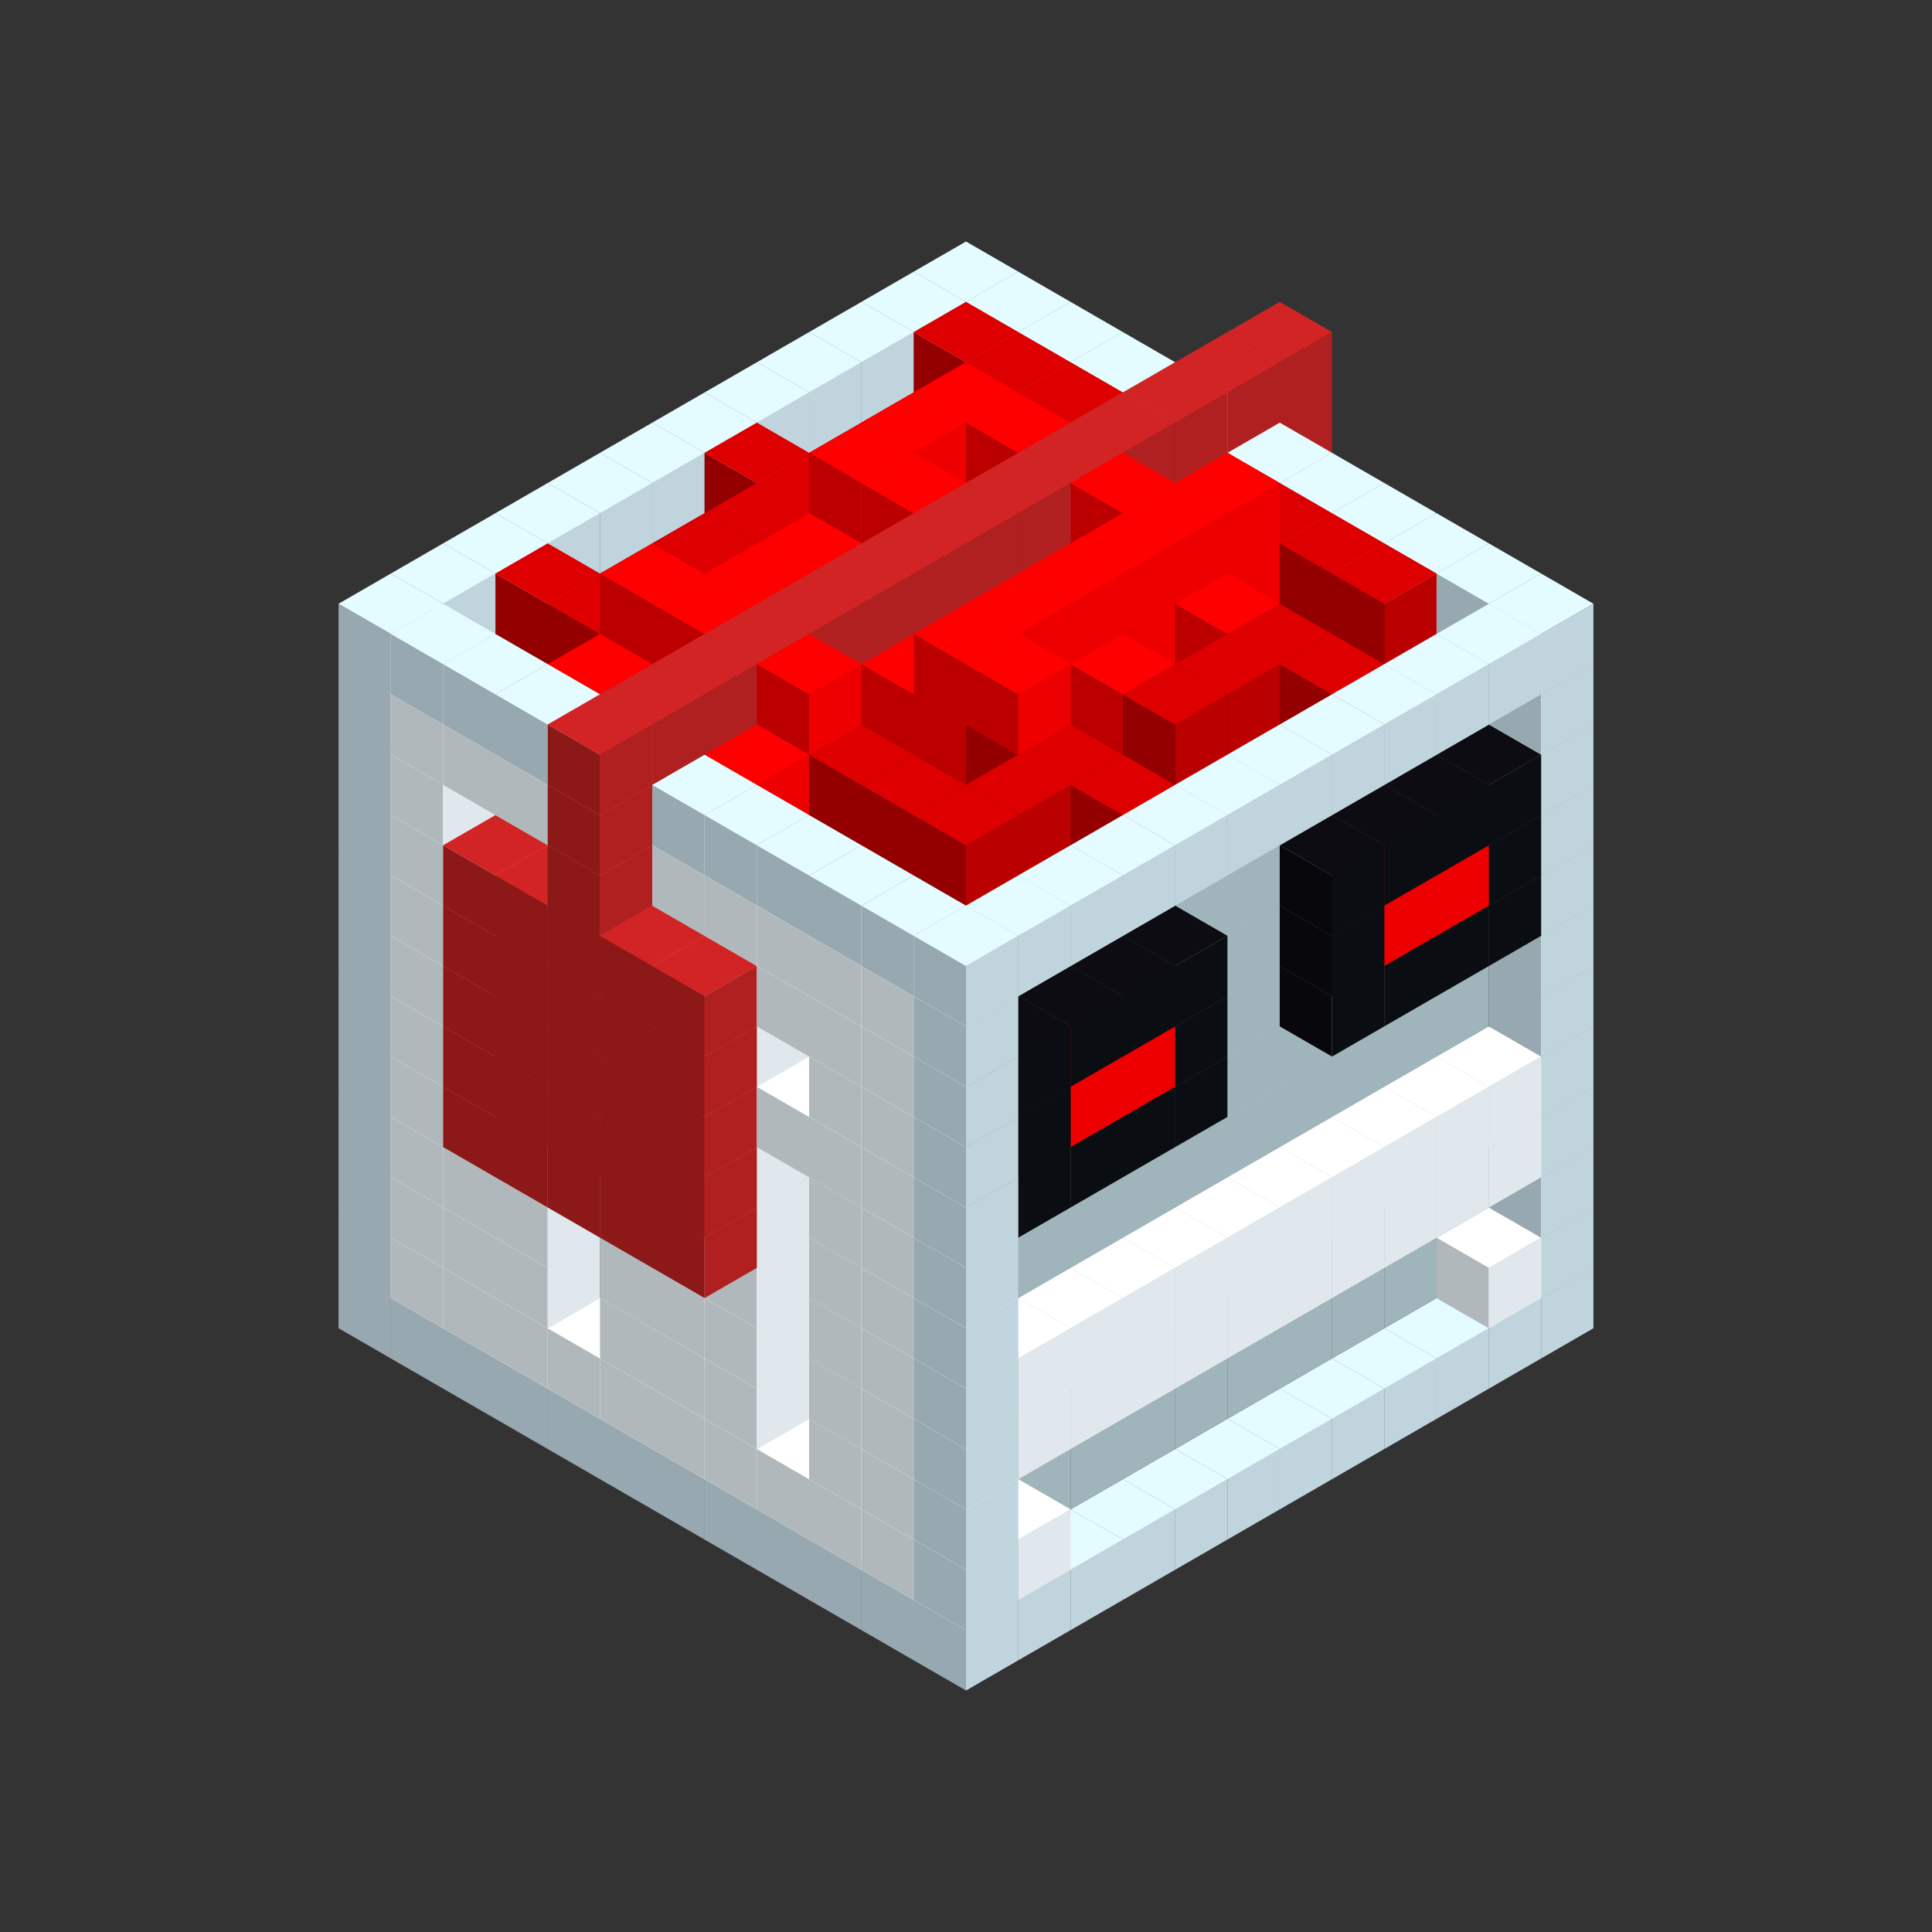 
<svg width='600' height='600' viewBox='4436371 5550000 3200000 3200000' xmlns='http://www.w3.org/2000/svg' xmlns:xlink='http://www.w3.org/1999/xlink'>
<rect x="4436371" y="5550000" width="3200000" height="3200000" fill="#333333" stroke="none"/>
<use xlink:href='#v-0x00000006-4' transform='translate(983738,3600000)'/>
<use xlink:href='#v-0x00000006-4' transform='translate(1070341,3650000)'/>
<use xlink:href='#v-0x00000006-4' transform='translate(1156944,3700000)'/>
<use xlink:href='#v-0x00000006-4' transform='translate(1243547,3750000)'/>
<use xlink:href='#v-0x00000006-4' transform='translate(1330150,3800000)'/>
<use xlink:href='#v-0x00000006-4' transform='translate(1416753,3850000)'/>
<use xlink:href='#v-0x00000006-4' transform='translate(1503356,3900000)'/>
<use xlink:href='#v-0x00000006-4' transform='translate(1589959,3950000)'/>
<use xlink:href='#v-0x00000006-4' transform='translate(1676562,4000000)'/>
<use xlink:href='#v-0x00000006-4' transform='translate(1763165,4050000)'/>
<use xlink:href='#v-0x00000006-4' transform='translate(1849768,4100000)'/>
<use xlink:href='#v-0x00000006-4' transform='translate(2889004,3600000)'/>
<use xlink:href='#v-0x00000006-4' transform='translate(2802401,3650000)'/>
<use xlink:href='#v-0x00000006-4' transform='translate(2715798,3700000)'/>
<use xlink:href='#v-0x00000006-4' transform='translate(2629195,3750000)'/>
<use xlink:href='#v-0x00000006-4' transform='translate(2542592,3800000)'/>
<use xlink:href='#v-0x00000006-4' transform='translate(2455989,3850000)'/>
<use xlink:href='#v-0x00000006-4' transform='translate(2369386,3900000)'/>
<use xlink:href='#v-0x00000006-4' transform='translate(2282783,3950000)'/>
<use xlink:href='#v-0x00000006-4' transform='translate(2196180,4000000)'/>
<use xlink:href='#v-0x00000006-4' transform='translate(2109577,4050000)'/>
<use xlink:href='#v-0x00000006-4' transform='translate(2022974,4100000)'/>
<use xlink:href='#v-0x00000006-4' transform='translate(1936371,4150000)'/>
<use xlink:href='#v-0x00000006-4' transform='translate(983738,3500000)'/>
<use xlink:href='#v-0x00000006-1' transform='translate(1070341,3550000)'/>
<use xlink:href='#v-0x00000006-1' transform='translate(1156944,3600000)'/>
<use xlink:href='#v-0x00000006-1' transform='translate(1243547,3650000)'/>
<use xlink:href='#v-0x00000006-1' transform='translate(1330150,3700000)'/>
<use xlink:href='#v-0x00000006-1' transform='translate(1416753,3750000)'/>
<use xlink:href='#v-0x00000006-1' transform='translate(1503356,3800000)'/>
<use xlink:href='#v-0x00000006-1' transform='translate(1589959,3850000)'/>
<use xlink:href='#v-0x00000006-1' transform='translate(1676562,3900000)'/>
<use xlink:href='#v-0x00000006-1' transform='translate(1763165,3950000)'/>
<use xlink:href='#v-0x00000006-2' transform='translate(2715798,3500000)'/>
<use xlink:href='#v-0x00000006-2' transform='translate(2629195,3550000)'/>
<use xlink:href='#v-0x00000006-2' transform='translate(2542592,3600000)'/>
<use xlink:href='#v-0x00000006-2' transform='translate(2455989,3650000)'/>
<use xlink:href='#v-0x00000006-2' transform='translate(2369386,3700000)'/>
<use xlink:href='#v-0x00000006-2' transform='translate(2282783,3750000)'/>
<use xlink:href='#v-0x00000006-2' transform='translate(2196180,3800000)'/>
<use xlink:href='#v-0x00000006-2' transform='translate(2109577,3850000)'/>
<use xlink:href='#v-0x00000006-2' transform='translate(2022974,3900000)'/>
<use xlink:href='#v-0x00000006-2' transform='translate(1936371,3950000)'/>
<use xlink:href='#v-0x00000006-1' transform='translate(1849768,4000000)'/>
<use xlink:href='#v-0x00000006-4' transform='translate(2889004,3500000)'/>
<use xlink:href='#v-0x00000006-1' transform='translate(2802401,3550000)'/>
<use xlink:href='#v-0x00000006-1' transform='translate(2022974,4000000)'/>
<use xlink:href='#v-0x00000006-4' transform='translate(1936371,4050000)'/>
<use xlink:href='#v-0x00000006-4' transform='translate(983738,3400000)'/>
<use xlink:href='#v-0x00000006-1' transform='translate(1070341,3450000)'/>
<use xlink:href='#v-0x00000006-2' transform='translate(1243547,3450000)'/>
<use xlink:href='#v-0x00000006-1' transform='translate(1156944,3500000)'/>
<use xlink:href='#v-0x00000006-2' transform='translate(1330150,3500000)'/>
<use xlink:href='#v-0x00000006-1' transform='translate(1243547,3550000)'/>
<use xlink:href='#v-0x00000006-2' transform='translate(1416753,3550000)'/>
<use xlink:href='#v-0x00000006-2' transform='translate(1503356,3600000)'/>
<use xlink:href='#v-0x00000006-1' transform='translate(1416753,3650000)'/>
<use xlink:href='#v-0x00000006-2' transform='translate(1589959,3650000)'/>
<use xlink:href='#v-0x00000006-1' transform='translate(1503356,3700000)'/>
<use xlink:href='#v-0x00000006-2' transform='translate(1676562,3700000)'/>
<use xlink:href='#v-0x00000006-1' transform='translate(1589959,3750000)'/>
<use xlink:href='#v-0x00000006-2' transform='translate(1763165,3750000)'/>
<use xlink:href='#v-0x00000006-2' transform='translate(1849768,3800000)'/>
<use xlink:href='#v-0x00000006-1' transform='translate(1763165,3850000)'/>
<use xlink:href='#v-0x00000006-2' transform='translate(2715798,3400000)'/>
<use xlink:href='#v-0x00000006-2' transform='translate(2629195,3450000)'/>
<use xlink:href='#v-0x00000006-2' transform='translate(2542592,3500000)'/>
<use xlink:href='#v-0x00000006-2' transform='translate(2455989,3550000)'/>
<use xlink:href='#v-0x00000006-2' transform='translate(2369386,3600000)'/>
<use xlink:href='#v-0x00000006-2' transform='translate(2282783,3650000)'/>
<use xlink:href='#v-0x00000006-2' transform='translate(2196180,3700000)'/>
<use xlink:href='#v-0x00000006-2' transform='translate(2109577,3750000)'/>
<use xlink:href='#v-0x00000006-2' transform='translate(2022974,3800000)'/>
<use xlink:href='#v-0x00000006-2' transform='translate(1936371,3850000)'/>
<use xlink:href='#v-0x00000006-1' transform='translate(1849768,3900000)'/>
<use xlink:href='#v-0x00000006-4' transform='translate(2889004,3400000)'/>
<use xlink:href='#v-0x00000006-4' transform='translate(1936371,3950000)'/>
<use xlink:href='#v-0x00000006-4' transform='translate(983738,3300000)'/>
<use xlink:href='#v-0x00000006-1' transform='translate(1070341,3350000)'/>
<use xlink:href='#v-0x00000006-2' transform='translate(1243547,3350000)'/>
<use xlink:href='#v-0x00000006-1' transform='translate(1156944,3400000)'/>
<use xlink:href='#v-0x00000006-2' transform='translate(1330150,3400000)'/>
<use xlink:href='#v-0x00000006-1' transform='translate(1243547,3450000)'/>
<use xlink:href='#v-0x00000006-2' transform='translate(1416753,3450000)'/>
<use xlink:href='#v-0x00000006-2' transform='translate(1503356,3500000)'/>
<use xlink:href='#v-0x00000006-1' transform='translate(1416753,3550000)'/>
<use xlink:href='#v-0x00000006-2' transform='translate(1589959,3550000)'/>
<use xlink:href='#v-0x00000006-1' transform='translate(1503356,3600000)'/>
<use xlink:href='#v-0x00000006-2' transform='translate(1676562,3600000)'/>
<use xlink:href='#v-0x00000006-1' transform='translate(1589959,3650000)'/>
<use xlink:href='#v-0x00000006-2' transform='translate(1763165,3650000)'/>
<use xlink:href='#v-0x00000006-2' transform='translate(1849768,3700000)'/>
<use xlink:href='#v-0x00000006-1' transform='translate(1763165,3750000)'/>
<use xlink:href='#v-0x00000006-2' transform='translate(2715798,3300000)'/>
<use xlink:href='#v-0x00000006-2' transform='translate(2629195,3350000)'/>
<use xlink:href='#v-0x00000006-2' transform='translate(2542592,3400000)'/>
<use xlink:href='#v-0x00000006-2' transform='translate(2455989,3450000)'/>
<use xlink:href='#v-0x00000006-2' transform='translate(2369386,3500000)'/>
<use xlink:href='#v-0x00000006-2' transform='translate(2282783,3550000)'/>
<use xlink:href='#v-0x00000006-2' transform='translate(2196180,3600000)'/>
<use xlink:href='#v-0x00000006-2' transform='translate(2109577,3650000)'/>
<use xlink:href='#v-0x00000006-2' transform='translate(2022974,3700000)'/>
<use xlink:href='#v-0x00000006-2' transform='translate(1936371,3750000)'/>
<use xlink:href='#v-0x00000006-1' transform='translate(1849768,3800000)'/>
<use xlink:href='#v-0x00000006-4' transform='translate(2889004,3300000)'/>
<use xlink:href='#v-0x00000006-1' transform='translate(2802401,3350000)'/>
<use xlink:href='#v-0x00000006-1' transform='translate(2715798,3400000)'/>
<use xlink:href='#v-0x00000006-1' transform='translate(2629195,3450000)'/>
<use xlink:href='#v-0x00000006-1' transform='translate(2542592,3500000)'/>
<use xlink:href='#v-0x00000006-1' transform='translate(2455989,3550000)'/>
<use xlink:href='#v-0x00000006-1' transform='translate(2369386,3600000)'/>
<use xlink:href='#v-0x00000006-1' transform='translate(2282783,3650000)'/>
<use xlink:href='#v-0x00000006-1' transform='translate(2196180,3700000)'/>
<use xlink:href='#v-0x00000006-1' transform='translate(2109577,3750000)'/>
<use xlink:href='#v-0x00000006-1' transform='translate(2022974,3800000)'/>
<use xlink:href='#v-0x00000006-4' transform='translate(1936371,3850000)'/>
<use xlink:href='#v-0x00000006-4' transform='translate(983738,3200000)'/>
<use xlink:href='#v-0x00000006-1' transform='translate(1070341,3250000)'/>
<use xlink:href='#v-0x00000006-2' transform='translate(1243547,3250000)'/>
<use xlink:href='#v-0x00000006-1' transform='translate(1156944,3300000)'/>
<use xlink:href='#v-0x00000006-2' transform='translate(1330150,3300000)'/>
<use xlink:href='#v-0x00000006-1' transform='translate(1243547,3350000)'/>
<use xlink:href='#v-0x00000006-2' transform='translate(1416753,3350000)'/>
<use xlink:href='#v-0x00000006-2' transform='translate(1503356,3400000)'/>
<use xlink:href='#v-0x00000006-1' transform='translate(1416753,3450000)'/>
<use xlink:href='#v-0x00000006-2' transform='translate(1589959,3450000)'/>
<use xlink:href='#v-0x00000006-1' transform='translate(1503356,3500000)'/>
<use xlink:href='#v-0x00000006-2' transform='translate(1676562,3500000)'/>
<use xlink:href='#v-0x00000006-1' transform='translate(1589959,3550000)'/>
<use xlink:href='#v-0x00000006-2' transform='translate(1763165,3550000)'/>
<use xlink:href='#v-0x00000006-2' transform='translate(1849768,3600000)'/>
<use xlink:href='#v-0x00000006-1' transform='translate(1763165,3650000)'/>
<use xlink:href='#v-0x00000006-2' transform='translate(2715798,3200000)'/>
<use xlink:href='#v-0x00000006-2' transform='translate(2629195,3250000)'/>
<use xlink:href='#v-0x00000006-2' transform='translate(2542592,3300000)'/>
<use xlink:href='#v-0x00000006-2' transform='translate(2455989,3350000)'/>
<use xlink:href='#v-0x00000006-2' transform='translate(2369386,3400000)'/>
<use xlink:href='#v-0x00000006-2' transform='translate(2282783,3450000)'/>
<use xlink:href='#v-0x00000006-2' transform='translate(2196180,3500000)'/>
<use xlink:href='#v-0x00000006-2' transform='translate(2109577,3550000)'/>
<use xlink:href='#v-0x00000006-2' transform='translate(2022974,3600000)'/>
<use xlink:href='#v-0x00000006-2' transform='translate(1936371,3650000)'/>
<use xlink:href='#v-0x00000006-1' transform='translate(1849768,3700000)'/>
<use xlink:href='#v-0x00000006-4' transform='translate(2889004,3200000)'/>
<use xlink:href='#v-0x00000006-1' transform='translate(2802401,3250000)'/>
<use xlink:href='#v-0x00000006-1' transform='translate(2715798,3300000)'/>
<use xlink:href='#v-0x00000006-1' transform='translate(2629195,3350000)'/>
<use xlink:href='#v-0x00000006-1' transform='translate(2542592,3400000)'/>
<use xlink:href='#v-0x00000006-1' transform='translate(2455989,3450000)'/>
<use xlink:href='#v-0x00000006-1' transform='translate(2369386,3500000)'/>
<use xlink:href='#v-0x00000006-1' transform='translate(2282783,3550000)'/>
<use xlink:href='#v-0x00000006-1' transform='translate(2196180,3600000)'/>
<use xlink:href='#v-0x00000006-1' transform='translate(2109577,3650000)'/>
<use xlink:href='#v-0x00000006-1' transform='translate(2022974,3700000)'/>
<use xlink:href='#v-0x00000006-4' transform='translate(1936371,3750000)'/>
<use xlink:href='#v-0x00000006-4' transform='translate(983738,3100000)'/>
<use xlink:href='#v-0x00000006-1' transform='translate(1070341,3150000)'/>
<use xlink:href='#v-0x00000006-2' transform='translate(1243547,3150000)'/>
<use xlink:href='#v-0x00000006-1' transform='translate(1156944,3200000)'/>
<use xlink:href='#v-0x00000006-10' transform='translate(2282783,2650000)'/>
<use xlink:href='#v-0x00000006-2' transform='translate(1330150,3200000)'/>
<use xlink:href='#v-0x00000006-1' transform='translate(1243547,3250000)'/>
<use xlink:href='#v-0x00000006-10' transform='translate(1156944,3300000)'/>
<use xlink:href='#v-0x00000006-10' transform='translate(2369386,2700000)'/>
<use xlink:href='#v-0x00000006-2' transform='translate(1416753,3250000)'/>
<use xlink:href='#v-0x00000006-10' transform='translate(1243547,3350000)'/>
<use xlink:href='#v-0x00000006-10' transform='translate(2455989,2750000)'/>
<use xlink:href='#v-0x00000006-2' transform='translate(1503356,3300000)'/>
<use xlink:href='#v-0x00000006-1' transform='translate(1416753,3350000)'/>
<use xlink:href='#v-0x00000006-10' transform='translate(1330150,3400000)'/>
<use xlink:href='#v-0x00000006-10' transform='translate(2542592,2800000)'/>
<use xlink:href='#v-0x00000006-2' transform='translate(1589959,3350000)'/>
<use xlink:href='#v-0x00000006-1' transform='translate(1503356,3400000)'/>
<use xlink:href='#v-0x00000006-10' transform='translate(1416753,3450000)'/>
<use xlink:href='#v-0x00000006-10' transform='translate(2629195,2850000)'/>
<use xlink:href='#v-0x00000006-2' transform='translate(1676562,3400000)'/>
<use xlink:href='#v-0x00000006-1' transform='translate(1589959,3450000)'/>
<use xlink:href='#v-0x00000006-10' transform='translate(1503356,3500000)'/>
<use xlink:href='#v-0x00000006-2' transform='translate(1763165,3450000)'/>
<use xlink:href='#v-0x00000006-2' transform='translate(1849768,3500000)'/>
<use xlink:href='#v-0x00000006-1' transform='translate(1763165,3550000)'/>
<use xlink:href='#v-0x00000006-2' transform='translate(2715798,3100000)'/>
<use xlink:href='#v-0x00000006-2' transform='translate(2629195,3150000)'/>
<use xlink:href='#v-0x00000006-2' transform='translate(2542592,3200000)'/>
<use xlink:href='#v-0x00000006-2' transform='translate(2455989,3250000)'/>
<use xlink:href='#v-0x00000006-2' transform='translate(2369386,3300000)'/>
<use xlink:href='#v-0x00000006-2' transform='translate(2282783,3350000)'/>
<use xlink:href='#v-0x00000006-2' transform='translate(2196180,3400000)'/>
<use xlink:href='#v-0x00000006-2' transform='translate(2109577,3450000)'/>
<use xlink:href='#v-0x00000006-2' transform='translate(2022974,3500000)'/>
<use xlink:href='#v-0x00000006-2' transform='translate(1936371,3550000)'/>
<use xlink:href='#v-0x00000006-1' transform='translate(1849768,3600000)'/>
<use xlink:href='#v-0x00000006-4' transform='translate(2889004,3100000)'/>
<use xlink:href='#v-0x00000006-4' transform='translate(1936371,3650000)'/>
<use xlink:href='#v-0x00000006-4' transform='translate(983738,3000000)'/>
<use xlink:href='#v-0x00000006-1' transform='translate(1070341,3050000)'/>
<use xlink:href='#v-0x00000006-2' transform='translate(1243547,3050000)'/>
<use xlink:href='#v-0x00000006-1' transform='translate(1156944,3100000)'/>
<use xlink:href='#v-0x00000006-10' transform='translate(2282783,2550000)'/>
<use xlink:href='#v-0x00000006-2' transform='translate(1330150,3100000)'/>
<use xlink:href='#v-0x00000006-1' transform='translate(1243547,3150000)'/>
<use xlink:href='#v-0x00000006-10' transform='translate(1156944,3200000)'/>
<use xlink:href='#v-0x00000006-10' transform='translate(2369386,2600000)'/>
<use xlink:href='#v-0x00000006-2' transform='translate(1416753,3150000)'/>
<use xlink:href='#v-0x00000006-10' transform='translate(1243547,3250000)'/>
<use xlink:href='#v-0x00000006-10' transform='translate(2455989,2650000)'/>
<use xlink:href='#v-0x00000006-2' transform='translate(1503356,3200000)'/>
<use xlink:href='#v-0x00000006-1' transform='translate(1416753,3250000)'/>
<use xlink:href='#v-0x00000006-10' transform='translate(1330150,3300000)'/>
<use xlink:href='#v-0x00000006-10' transform='translate(2542592,2700000)'/>
<use xlink:href='#v-0x00000006-2' transform='translate(1589959,3250000)'/>
<use xlink:href='#v-0x00000006-1' transform='translate(1503356,3300000)'/>
<use xlink:href='#v-0x00000006-10' transform='translate(1416753,3350000)'/>
<use xlink:href='#v-0x00000006-10' transform='translate(2629195,2750000)'/>
<use xlink:href='#v-0x00000006-2' transform='translate(1676562,3300000)'/>
<use xlink:href='#v-0x00000006-1' transform='translate(1589959,3350000)'/>
<use xlink:href='#v-0x00000006-10' transform='translate(1503356,3400000)'/>
<use xlink:href='#v-0x00000006-2' transform='translate(1763165,3350000)'/>
<use xlink:href='#v-0x00000006-2' transform='translate(1849768,3400000)'/>
<use xlink:href='#v-0x00000006-1' transform='translate(1763165,3450000)'/>
<use xlink:href='#v-0x00000006-2' transform='translate(2715798,3000000)'/>
<use xlink:href='#v-0x00000006-2' transform='translate(2629195,3050000)'/>
<use xlink:href='#v-0x00000006-2' transform='translate(2542592,3100000)'/>
<use xlink:href='#v-0x00000006-2' transform='translate(2455989,3150000)'/>
<use xlink:href='#v-0x00000006-2' transform='translate(2369386,3200000)'/>
<use xlink:href='#v-0x00000006-2' transform='translate(2282783,3250000)'/>
<use xlink:href='#v-0x00000006-2' transform='translate(2196180,3300000)'/>
<use xlink:href='#v-0x00000006-2' transform='translate(2109577,3350000)'/>
<use xlink:href='#v-0x00000006-2' transform='translate(2022974,3400000)'/>
<use xlink:href='#v-0x00000006-2' transform='translate(1936371,3450000)'/>
<use xlink:href='#v-0x00000006-1' transform='translate(1849768,3500000)'/>
<use xlink:href='#v-0x00000006-4' transform='translate(2889004,3000000)'/>
<use xlink:href='#v-0x00000006-4' transform='translate(1936371,3550000)'/>
<use xlink:href='#v-0x00000006-4' transform='translate(983738,2900000)'/>
<use xlink:href='#v-0x00000006-1' transform='translate(1070341,2950000)'/>
<use xlink:href='#v-0x00000006-2' transform='translate(1243547,2950000)'/>
<use xlink:href='#v-0x00000006-1' transform='translate(1156944,3000000)'/>
<use xlink:href='#v-0x00000006-10' transform='translate(2282783,2450000)'/>
<use xlink:href='#v-0x00000006-2' transform='translate(1330150,3000000)'/>
<use xlink:href='#v-0x00000006-1' transform='translate(1243547,3050000)'/>
<use xlink:href='#v-0x00000006-10' transform='translate(1156944,3100000)'/>
<use xlink:href='#v-0x00000006-10' transform='translate(2369386,2500000)'/>
<use xlink:href='#v-0x00000006-2' transform='translate(1416753,3050000)'/>
<use xlink:href='#v-0x00000006-10' transform='translate(1243547,3150000)'/>
<use xlink:href='#v-0x00000006-10' transform='translate(2455989,2550000)'/>
<use xlink:href='#v-0x00000006-2' transform='translate(1503356,3100000)'/>
<use xlink:href='#v-0x00000006-1' transform='translate(1416753,3150000)'/>
<use xlink:href='#v-0x00000006-10' transform='translate(1330150,3200000)'/>
<use xlink:href='#v-0x00000006-10' transform='translate(2542592,2600000)'/>
<use xlink:href='#v-0x00000006-2' transform='translate(1589959,3150000)'/>
<use xlink:href='#v-0x00000006-1' transform='translate(1503356,3200000)'/>
<use xlink:href='#v-0x00000006-10' transform='translate(1416753,3250000)'/>
<use xlink:href='#v-0x00000006-10' transform='translate(2629195,2650000)'/>
<use xlink:href='#v-0x00000006-2' transform='translate(1676562,3200000)'/>
<use xlink:href='#v-0x00000006-1' transform='translate(1589959,3250000)'/>
<use xlink:href='#v-0x00000006-10' transform='translate(1503356,3300000)'/>
<use xlink:href='#v-0x00000006-2' transform='translate(1763165,3250000)'/>
<use xlink:href='#v-0x00000006-1' transform='translate(1676562,3300000)'/>
<use xlink:href='#v-0x00000006-2' transform='translate(1849768,3300000)'/>
<use xlink:href='#v-0x00000006-1' transform='translate(1763165,3350000)'/>
<use xlink:href='#v-0x00000006-2' transform='translate(2715798,2900000)'/>
<use xlink:href='#v-0x00000006-2' transform='translate(2629195,2950000)'/>
<use xlink:href='#v-0x00000006-2' transform='translate(2542592,3000000)'/>
<use xlink:href='#v-0x00000006-2' transform='translate(2455989,3050000)'/>
<use xlink:href='#v-0x00000006-2' transform='translate(2369386,3100000)'/>
<use xlink:href='#v-0x00000006-2' transform='translate(2282783,3150000)'/>
<use xlink:href='#v-0x00000006-2' transform='translate(2196180,3200000)'/>
<use xlink:href='#v-0x00000006-2' transform='translate(2109577,3250000)'/>
<use xlink:href='#v-0x00000006-2' transform='translate(2022974,3300000)'/>
<use xlink:href='#v-0x00000006-2' transform='translate(1936371,3350000)'/>
<use xlink:href='#v-0x00000006-1' transform='translate(1849768,3400000)'/>
<use xlink:href='#v-0x00000006-4' transform='translate(2889004,2900000)'/>
<use xlink:href='#v-0x00000006-5' transform='translate(2802401,2950000)'/>
<use xlink:href='#v-0x00000006-5' transform='translate(2715798,3000000)'/>
<use xlink:href='#v-0x00000006-5' transform='translate(2629195,3050000)'/>
<use xlink:href='#v-0x00000006-5' transform='translate(2542592,3100000)'/>
<use xlink:href='#v-0x00000006-5' transform='translate(2282783,3250000)'/>
<use xlink:href='#v-0x00000006-5' transform='translate(2196180,3300000)'/>
<use xlink:href='#v-0x00000006-5' transform='translate(2109577,3350000)'/>
<use xlink:href='#v-0x00000006-5' transform='translate(2022974,3400000)'/>
<use xlink:href='#v-0x00000006-4' transform='translate(1936371,3450000)'/>
<use xlink:href='#v-0x00000006-4' transform='translate(983738,2800000)'/>
<use xlink:href='#v-0x00000006-1' transform='translate(1070341,2850000)'/>
<use xlink:href='#v-0x00000006-2' transform='translate(1243547,2850000)'/>
<use xlink:href='#v-0x00000006-1' transform='translate(1156944,2900000)'/>
<use xlink:href='#v-0x00000006-10' transform='translate(2282783,2350000)'/>
<use xlink:href='#v-0x00000006-2' transform='translate(1330150,2900000)'/>
<use xlink:href='#v-0x00000006-1' transform='translate(1243547,2950000)'/>
<use xlink:href='#v-0x00000006-10' transform='translate(1156944,3000000)'/>
<use xlink:href='#v-0x00000006-10' transform='translate(2369386,2400000)'/>
<use xlink:href='#v-0x00000006-2' transform='translate(1416753,2950000)'/>
<use xlink:href='#v-0x00000006-10' transform='translate(1243547,3050000)'/>
<use xlink:href='#v-0x00000006-10' transform='translate(2455989,2450000)'/>
<use xlink:href='#v-0x00000006-2' transform='translate(1503356,3000000)'/>
<use xlink:href='#v-0x00000006-1' transform='translate(1416753,3050000)'/>
<use xlink:href='#v-0x00000006-10' transform='translate(1330150,3100000)'/>
<use xlink:href='#v-0x00000006-10' transform='translate(2542592,2500000)'/>
<use xlink:href='#v-0x00000006-2' transform='translate(1589959,3050000)'/>
<use xlink:href='#v-0x00000006-1' transform='translate(1503356,3100000)'/>
<use xlink:href='#v-0x00000006-10' transform='translate(1416753,3150000)'/>
<use xlink:href='#v-0x00000006-10' transform='translate(2629195,2550000)'/>
<use xlink:href='#v-0x00000006-2' transform='translate(1676562,3100000)'/>
<use xlink:href='#v-0x00000006-1' transform='translate(1589959,3150000)'/>
<use xlink:href='#v-0x00000006-10' transform='translate(1503356,3200000)'/>
<use xlink:href='#v-0x00000006-2' transform='translate(1763165,3150000)'/>
<use xlink:href='#v-0x00000006-2' transform='translate(1849768,3200000)'/>
<use xlink:href='#v-0x00000006-1' transform='translate(1763165,3250000)'/>
<use xlink:href='#v-0x00000006-2' transform='translate(2715798,2800000)'/>
<use xlink:href='#v-0x00000006-2' transform='translate(2629195,2850000)'/>
<use xlink:href='#v-0x00000006-2' transform='translate(2542592,2900000)'/>
<use xlink:href='#v-0x00000006-2' transform='translate(2455989,2950000)'/>
<use xlink:href='#v-0x00000006-2' transform='translate(2369386,3000000)'/>
<use xlink:href='#v-0x00000006-2' transform='translate(2282783,3050000)'/>
<use xlink:href='#v-0x00000006-2' transform='translate(2196180,3100000)'/>
<use xlink:href='#v-0x00000006-2' transform='translate(2109577,3150000)'/>
<use xlink:href='#v-0x00000006-2' transform='translate(2022974,3200000)'/>
<use xlink:href='#v-0x00000006-2' transform='translate(1936371,3250000)'/>
<use xlink:href='#v-0x00000006-1' transform='translate(1849768,3300000)'/>
<use xlink:href='#v-0x00000006-4' transform='translate(2889004,2800000)'/>
<use xlink:href='#v-0x00000006-5' transform='translate(2802401,2850000)'/>
<use xlink:href='#v-0x00000006-6' transform='translate(2715798,2900000)'/>
<use xlink:href='#v-0x00000006-6' transform='translate(2629195,2950000)'/>
<use xlink:href='#v-0x00000006-5' transform='translate(2542592,3000000)'/>
<use xlink:href='#v-0x00000006-5' transform='translate(2282783,3150000)'/>
<use xlink:href='#v-0x00000006-6' transform='translate(2196180,3200000)'/>
<use xlink:href='#v-0x00000006-6' transform='translate(2109577,3250000)'/>
<use xlink:href='#v-0x00000006-5' transform='translate(2022974,3300000)'/>
<use xlink:href='#v-0x00000006-4' transform='translate(1936371,3350000)'/>
<use xlink:href='#v-0x00000006-4' transform='translate(983738,2700000)'/>
<use xlink:href='#v-0x00000006-1' transform='translate(1070341,2750000)'/>
<use xlink:href='#v-0x00000006-2' transform='translate(1243547,2750000)'/>
<use xlink:href='#v-0x00000006-10' transform='translate(2282783,2250000)'/>
<use xlink:href='#v-0x00000006-2' transform='translate(1330150,2800000)'/>
<use xlink:href='#v-0x00000006-10' transform='translate(1156944,2900000)'/>
<use xlink:href='#v-0x00000006-10' transform='translate(2369386,2300000)'/>
<use xlink:href='#v-0x00000006-2' transform='translate(1416753,2850000)'/>
<use xlink:href='#v-0x00000006-10' transform='translate(1243547,2950000)'/>
<use xlink:href='#v-0x00000006-10' transform='translate(2455989,2350000)'/>
<use xlink:href='#v-0x00000006-2' transform='translate(1503356,2900000)'/>
<use xlink:href='#v-0x00000006-10' transform='translate(1330150,3000000)'/>
<use xlink:href='#v-0x00000006-10' transform='translate(2542592,2400000)'/>
<use xlink:href='#v-0x00000006-2' transform='translate(1589959,2950000)'/>
<use xlink:href='#v-0x00000006-10' transform='translate(1416753,3050000)'/>
<use xlink:href='#v-0x00000006-10' transform='translate(2629195,2450000)'/>
<use xlink:href='#v-0x00000006-2' transform='translate(1676562,3000000)'/>
<use xlink:href='#v-0x00000006-1' transform='translate(1589959,3050000)'/>
<use xlink:href='#v-0x00000006-10' transform='translate(1503356,3100000)'/>
<use xlink:href='#v-0x00000006-2' transform='translate(1763165,3050000)'/>
<use xlink:href='#v-0x00000006-1' transform='translate(1676562,3100000)'/>
<use xlink:href='#v-0x00000006-2' transform='translate(1849768,3100000)'/>
<use xlink:href='#v-0x00000006-1' transform='translate(1763165,3150000)'/>
<use xlink:href='#v-0x00000006-2' transform='translate(2715798,2700000)'/>
<use xlink:href='#v-0x00000006-2' transform='translate(2629195,2750000)'/>
<use xlink:href='#v-0x00000006-2' transform='translate(2542592,2800000)'/>
<use xlink:href='#v-0x00000006-2' transform='translate(2455989,2850000)'/>
<use xlink:href='#v-0x00000006-2' transform='translate(2369386,2900000)'/>
<use xlink:href='#v-0x00000006-2' transform='translate(2282783,2950000)'/>
<use xlink:href='#v-0x00000006-2' transform='translate(2196180,3000000)'/>
<use xlink:href='#v-0x00000006-2' transform='translate(2109577,3050000)'/>
<use xlink:href='#v-0x00000006-2' transform='translate(2022974,3100000)'/>
<use xlink:href='#v-0x00000006-2' transform='translate(1936371,3150000)'/>
<use xlink:href='#v-0x00000006-1' transform='translate(1849768,3200000)'/>
<use xlink:href='#v-0x00000006-4' transform='translate(2889004,2700000)'/>
<use xlink:href='#v-0x00000006-5' transform='translate(2802401,2750000)'/>
<use xlink:href='#v-0x00000006-5' transform='translate(2715798,2800000)'/>
<use xlink:href='#v-0x00000006-5' transform='translate(2629195,2850000)'/>
<use xlink:href='#v-0x00000006-5' transform='translate(2542592,2900000)'/>
<use xlink:href='#v-0x00000006-5' transform='translate(2282783,3050000)'/>
<use xlink:href='#v-0x00000006-5' transform='translate(2196180,3100000)'/>
<use xlink:href='#v-0x00000006-5' transform='translate(2109577,3150000)'/>
<use xlink:href='#v-0x00000006-5' transform='translate(2022974,3200000)'/>
<use xlink:href='#v-0x00000006-4' transform='translate(1936371,3250000)'/>
<use xlink:href='#v-0x00000006-4' transform='translate(983738,2600000)'/>
<use xlink:href='#v-0x00000006-7' transform='translate(1936371,2150000)'/>
<use xlink:href='#v-0x00000006-7' transform='translate(1849768,2200000)'/>
<use xlink:href='#v-0x00000006-7' transform='translate(1763165,2250000)'/>
<use xlink:href='#v-0x00000006-7' transform='translate(1676562,2300000)'/>
<use xlink:href='#v-0x00000006-7' transform='translate(1589959,2350000)'/>
<use xlink:href='#v-0x00000006-7' transform='translate(1503356,2400000)'/>
<use xlink:href='#v-0x00000006-7' transform='translate(1416753,2450000)'/>
<use xlink:href='#v-0x00000006-7' transform='translate(1330150,2500000)'/>
<use xlink:href='#v-0x00000006-7' transform='translate(1243547,2550000)'/>
<use xlink:href='#v-0x00000006-7' transform='translate(1156944,2600000)'/>
<use xlink:href='#v-0x00000006-1' transform='translate(1070341,2650000)'/>
<use xlink:href='#v-0x00000006-7' transform='translate(2022974,2200000)'/>
<use xlink:href='#v-0x00000006-7' transform='translate(1936371,2250000)'/>
<use xlink:href='#v-0x00000006-7' transform='translate(1849768,2300000)'/>
<use xlink:href='#v-0x00000006-7' transform='translate(1763165,2350000)'/>
<use xlink:href='#v-0x00000006-7' transform='translate(1676562,2400000)'/>
<use xlink:href='#v-0x00000006-7' transform='translate(1589959,2450000)'/>
<use xlink:href='#v-0x00000006-7' transform='translate(1503356,2500000)'/>
<use xlink:href='#v-0x00000006-7' transform='translate(1416753,2550000)'/>
<use xlink:href='#v-0x00000006-7' transform='translate(1330150,2600000)'/>
<use xlink:href='#v-0x00000006-7' transform='translate(1243547,2650000)'/>
<use xlink:href='#v-0x00000006-1' transform='translate(1156944,2700000)'/>
<use xlink:href='#v-0x00000006-7' transform='translate(2109577,2250000)'/>
<use xlink:href='#v-0x00000006-7' transform='translate(2022974,2300000)'/>
<use xlink:href='#v-0x00000006-7' transform='translate(1936371,2350000)'/>
<use xlink:href='#v-0x00000006-7' transform='translate(1849768,2400000)'/>
<use xlink:href='#v-0x00000006-7' transform='translate(1763165,2450000)'/>
<use xlink:href='#v-0x00000006-7' transform='translate(1676562,2500000)'/>
<use xlink:href='#v-0x00000006-7' transform='translate(1589959,2550000)'/>
<use xlink:href='#v-0x00000006-7' transform='translate(1503356,2600000)'/>
<use xlink:href='#v-0x00000006-7' transform='translate(1416753,2650000)'/>
<use xlink:href='#v-0x00000006-7' transform='translate(1330150,2700000)'/>
<use xlink:href='#v-0x00000006-1' transform='translate(1243547,2750000)'/>
<use xlink:href='#v-0x00000006-7' transform='translate(2196180,2300000)'/>
<use xlink:href='#v-0x00000006-7' transform='translate(2109577,2350000)'/>
<use xlink:href='#v-0x00000006-7' transform='translate(2022974,2400000)'/>
<use xlink:href='#v-0x00000006-7' transform='translate(1936371,2450000)'/>
<use xlink:href='#v-0x00000006-7' transform='translate(1849768,2500000)'/>
<use xlink:href='#v-0x00000006-7' transform='translate(1763165,2550000)'/>
<use xlink:href='#v-0x00000006-7' transform='translate(1676562,2600000)'/>
<use xlink:href='#v-0x00000006-7' transform='translate(1589959,2650000)'/>
<use xlink:href='#v-0x00000006-7' transform='translate(1503356,2700000)'/>
<use xlink:href='#v-0x00000006-7' transform='translate(1416753,2750000)'/>
<use xlink:href='#v-0x00000006-1' transform='translate(1330150,2800000)'/>
<use xlink:href='#v-0x00000006-10' transform='translate(2455989,2250000)'/>
<use xlink:href='#v-0x00000006-7' transform='translate(2282783,2350000)'/>
<use xlink:href='#v-0x00000006-7' transform='translate(2196180,2400000)'/>
<use xlink:href='#v-0x00000006-7' transform='translate(2109577,2450000)'/>
<use xlink:href='#v-0x00000006-7' transform='translate(2022974,2500000)'/>
<use xlink:href='#v-0x00000006-7' transform='translate(1936371,2550000)'/>
<use xlink:href='#v-0x00000006-7' transform='translate(1849768,2600000)'/>
<use xlink:href='#v-0x00000006-7' transform='translate(1763165,2650000)'/>
<use xlink:href='#v-0x00000006-7' transform='translate(1676562,2700000)'/>
<use xlink:href='#v-0x00000006-7' transform='translate(1589959,2750000)'/>
<use xlink:href='#v-0x00000006-7' transform='translate(1503356,2800000)'/>
<use xlink:href='#v-0x00000006-1' transform='translate(1416753,2850000)'/>
<use xlink:href='#v-0x00000006-10' transform='translate(1330150,2900000)'/>
<use xlink:href='#v-0x00000006-7' transform='translate(2369386,2400000)'/>
<use xlink:href='#v-0x00000006-7' transform='translate(2282783,2450000)'/>
<use xlink:href='#v-0x00000006-7' transform='translate(2196180,2500000)'/>
<use xlink:href='#v-0x00000006-7' transform='translate(2109577,2550000)'/>
<use xlink:href='#v-0x00000006-7' transform='translate(2022974,2600000)'/>
<use xlink:href='#v-0x00000006-7' transform='translate(1936371,2650000)'/>
<use xlink:href='#v-0x00000006-7' transform='translate(1849768,2700000)'/>
<use xlink:href='#v-0x00000006-7' transform='translate(1763165,2750000)'/>
<use xlink:href='#v-0x00000006-7' transform='translate(1676562,2800000)'/>
<use xlink:href='#v-0x00000006-7' transform='translate(1589959,2850000)'/>
<use xlink:href='#v-0x00000006-1' transform='translate(1503356,2900000)'/>
<use xlink:href='#v-0x00000006-7' transform='translate(2455989,2450000)'/>
<use xlink:href='#v-0x00000006-7' transform='translate(2369386,2500000)'/>
<use xlink:href='#v-0x00000006-7' transform='translate(2282783,2550000)'/>
<use xlink:href='#v-0x00000006-7' transform='translate(2196180,2600000)'/>
<use xlink:href='#v-0x00000006-7' transform='translate(2109577,2650000)'/>
<use xlink:href='#v-0x00000006-7' transform='translate(2022974,2700000)'/>
<use xlink:href='#v-0x00000006-7' transform='translate(1936371,2750000)'/>
<use xlink:href='#v-0x00000006-7' transform='translate(1849768,2800000)'/>
<use xlink:href='#v-0x00000006-7' transform='translate(1763165,2850000)'/>
<use xlink:href='#v-0x00000006-7' transform='translate(1676562,2900000)'/>
<use xlink:href='#v-0x00000006-1' transform='translate(1589959,2950000)'/>
<use xlink:href='#v-0x00000006-7' transform='translate(2542592,2500000)'/>
<use xlink:href='#v-0x00000006-7' transform='translate(2455989,2550000)'/>
<use xlink:href='#v-0x00000006-7' transform='translate(2369386,2600000)'/>
<use xlink:href='#v-0x00000006-7' transform='translate(2282783,2650000)'/>
<use xlink:href='#v-0x00000006-7' transform='translate(2196180,2700000)'/>
<use xlink:href='#v-0x00000006-7' transform='translate(2109577,2750000)'/>
<use xlink:href='#v-0x00000006-7' transform='translate(2022974,2800000)'/>
<use xlink:href='#v-0x00000006-7' transform='translate(1936371,2850000)'/>
<use xlink:href='#v-0x00000006-7' transform='translate(1849768,2900000)'/>
<use xlink:href='#v-0x00000006-7' transform='translate(1763165,2950000)'/>
<use xlink:href='#v-0x00000006-1' transform='translate(1676562,3000000)'/>
<use xlink:href='#v-0x00000006-7' transform='translate(2629195,2550000)'/>
<use xlink:href='#v-0x00000006-7' transform='translate(2542592,2600000)'/>
<use xlink:href='#v-0x00000006-7' transform='translate(2455989,2650000)'/>
<use xlink:href='#v-0x00000006-7' transform='translate(2369386,2700000)'/>
<use xlink:href='#v-0x00000006-7' transform='translate(2282783,2750000)'/>
<use xlink:href='#v-0x00000006-7' transform='translate(2196180,2800000)'/>
<use xlink:href='#v-0x00000006-7' transform='translate(2109577,2850000)'/>
<use xlink:href='#v-0x00000006-7' transform='translate(2022974,2900000)'/>
<use xlink:href='#v-0x00000006-7' transform='translate(1936371,2950000)'/>
<use xlink:href='#v-0x00000006-7' transform='translate(1849768,3000000)'/>
<use xlink:href='#v-0x00000006-1' transform='translate(1763165,3050000)'/>
<use xlink:href='#v-0x00000006-2' transform='translate(2715798,2600000)'/>
<use xlink:href='#v-0x00000006-2' transform='translate(2629195,2650000)'/>
<use xlink:href='#v-0x00000006-2' transform='translate(2542592,2700000)'/>
<use xlink:href='#v-0x00000006-2' transform='translate(2455989,2750000)'/>
<use xlink:href='#v-0x00000006-2' transform='translate(2369386,2800000)'/>
<use xlink:href='#v-0x00000006-2' transform='translate(2282783,2850000)'/>
<use xlink:href='#v-0x00000006-2' transform='translate(2196180,2900000)'/>
<use xlink:href='#v-0x00000006-2' transform='translate(2109577,2950000)'/>
<use xlink:href='#v-0x00000006-2' transform='translate(2022974,3000000)'/>
<use xlink:href='#v-0x00000006-2' transform='translate(1936371,3050000)'/>
<use xlink:href='#v-0x00000006-1' transform='translate(1849768,3100000)'/>
<use xlink:href='#v-0x00000006-4' transform='translate(2889004,2600000)'/>
<use xlink:href='#v-0x00000006-4' transform='translate(1936371,3150000)'/>
<use xlink:href='#v-0x00000006-4' transform='translate(1936371,1950000)'/>
<use xlink:href='#v-0x00000006-4' transform='translate(1849768,2000000)'/>
<use xlink:href='#v-0x00000006-4' transform='translate(1763165,2050000)'/>
<use xlink:href='#v-0x00000006-4' transform='translate(1676562,2100000)'/>
<use xlink:href='#v-0x00000006-4' transform='translate(1589959,2150000)'/>
<use xlink:href='#v-0x00000006-4' transform='translate(1503356,2200000)'/>
<use xlink:href='#v-0x00000006-4' transform='translate(1416753,2250000)'/>
<use xlink:href='#v-0x00000006-4' transform='translate(1330150,2300000)'/>
<use xlink:href='#v-0x00000006-4' transform='translate(1243547,2350000)'/>
<use xlink:href='#v-0x00000006-4' transform='translate(1156944,2400000)'/>
<use xlink:href='#v-0x00000006-4' transform='translate(1070341,2450000)'/>
<use xlink:href='#v-0x00000006-4' transform='translate(983738,2500000)'/>
<use xlink:href='#v-0x00000006-4' transform='translate(2022974,2000000)'/>
<use xlink:href='#v-0x00000006-8' transform='translate(1936371,2050000)'/>
<use xlink:href='#v-0x00000006-8' transform='translate(1589959,2250000)'/>
<use xlink:href='#v-0x00000006-8' transform='translate(1243547,2450000)'/>
<use xlink:href='#v-0x00000006-4' transform='translate(1070341,2550000)'/>
<use xlink:href='#v-0x00000006-4' transform='translate(2109577,2050000)'/>
<use xlink:href='#v-0x00000006-8' transform='translate(2022974,2100000)'/>
<use xlink:href='#v-0x00000006-8' transform='translate(1936371,2150000)'/>
<use xlink:href='#v-0x00000006-8' transform='translate(1849768,2200000)'/>
<use xlink:href='#v-0x00000006-8' transform='translate(1676562,2300000)'/>
<use xlink:href='#v-0x00000006-8' transform='translate(1589959,2350000)'/>
<use xlink:href='#v-0x00000006-8' transform='translate(1503356,2400000)'/>
<use xlink:href='#v-0x00000006-8' transform='translate(1330150,2500000)'/>
<use xlink:href='#v-0x00000006-4' transform='translate(1156944,2600000)'/>
<use xlink:href='#v-0x00000006-4' transform='translate(2196180,2100000)'/>
<use xlink:href='#v-0x00000006-8' transform='translate(2109577,2150000)'/>
<use xlink:href='#v-0x00000006-9' transform='translate(1936371,2250000)'/>
<use xlink:href='#v-0x00000006-9' transform='translate(1849768,2300000)'/>
<use xlink:href='#v-0x00000006-9' transform='translate(1763165,2350000)'/>
<use xlink:href='#v-0x00000006-8' transform='translate(1589959,2450000)'/>
<use xlink:href='#v-0x00000006-9' transform='translate(1416753,2550000)'/>
<use xlink:href='#v-0x00000006-9' transform='translate(1330150,2600000)'/>
<use xlink:href='#v-0x00000006-4' transform='translate(1243547,2650000)'/>
<use xlink:href='#v-0x00000006-4' transform='translate(2282783,2150000)'/>
<use xlink:href='#v-0x00000006-8' transform='translate(2196180,2200000)'/>
<use xlink:href='#v-0x00000006-9' transform='translate(2109577,2250000)'/>
<use xlink:href='#v-0x00000006-9' transform='translate(2022974,2300000)'/>
<use xlink:href='#v-0x00000006-9' transform='translate(1849768,2400000)'/>
<use xlink:href='#v-0x00000006-9' transform='translate(1676562,2500000)'/>
<use xlink:href='#v-0x00000006-9' transform='translate(1589959,2550000)'/>
<use xlink:href='#v-0x00000006-9' transform='translate(1503356,2600000)'/>
<use xlink:href='#v-0x00000006-4' transform='translate(1330150,2700000)'/>
<use xlink:href='#v-0x00000006-10' transform='translate(2455989,2150000)'/>
<use xlink:href='#v-0x00000006-4' transform='translate(2369386,2200000)'/>
<use xlink:href='#v-0x00000006-8' transform='translate(2282783,2250000)'/>
<use xlink:href='#v-0x00000006-9' transform='translate(2109577,2350000)'/>
<use xlink:href='#v-0x00000006-9' transform='translate(1936371,2450000)'/>
<use xlink:href='#v-0x00000006-9' transform='translate(1849768,2500000)'/>
<use xlink:href='#v-0x00000006-9' transform='translate(1763165,2550000)'/>
<use xlink:href='#v-0x00000006-9' transform='translate(1589959,2650000)'/>
<use xlink:href='#v-0x00000006-4' transform='translate(1416753,2750000)'/>
<use xlink:href='#v-0x00000006-10' transform='translate(1330150,2800000)'/>
<use xlink:href='#v-0x00000006-4' transform='translate(2455989,2250000)'/>
<use xlink:href='#v-0x00000006-8' transform='translate(2369386,2300000)'/>
<use xlink:href='#v-0x00000006-9' transform='translate(2196180,2400000)'/>
<use xlink:href='#v-0x00000006-9' transform='translate(2022974,2500000)'/>
<use xlink:href='#v-0x00000006-9' transform='translate(1849768,2600000)'/>
<use xlink:href='#v-0x00000006-9' transform='translate(1676562,2700000)'/>
<use xlink:href='#v-0x00000006-9' transform='translate(1589959,2750000)'/>
<use xlink:href='#v-0x00000006-4' transform='translate(1503356,2800000)'/>
<use xlink:href='#v-0x00000006-4' transform='translate(2542592,2300000)'/>
<use xlink:href='#v-0x00000006-8' transform='translate(2455989,2350000)'/>
<use xlink:href='#v-0x00000006-9' transform='translate(2369386,2400000)'/>
<use xlink:href='#v-0x00000006-9' transform='translate(2282783,2450000)'/>
<use xlink:href='#v-0x00000006-9' transform='translate(2196180,2500000)'/>
<use xlink:href='#v-0x00000006-9' transform='translate(2109577,2550000)'/>
<use xlink:href='#v-0x00000006-9' transform='translate(2022974,2600000)'/>
<use xlink:href='#v-0x00000006-9' transform='translate(1936371,2650000)'/>
<use xlink:href='#v-0x00000006-8' transform='translate(1763165,2750000)'/>
<use xlink:href='#v-0x00000006-4' transform='translate(1589959,2850000)'/>
<use xlink:href='#v-0x00000006-4' transform='translate(2629195,2350000)'/>
<use xlink:href='#v-0x00000006-8' transform='translate(2542592,2400000)'/>
<use xlink:href='#v-0x00000006-9' transform='translate(2369386,2500000)'/>
<use xlink:href='#v-0x00000006-9' transform='translate(2196180,2600000)'/>
<use xlink:href='#v-0x00000006-8' transform='translate(2022974,2700000)'/>
<use xlink:href='#v-0x00000006-8' transform='translate(1849768,2800000)'/>
<use xlink:href='#v-0x00000006-4' transform='translate(1676562,2900000)'/>
<use xlink:href='#v-0x00000006-4' transform='translate(2715798,2400000)'/>
<use xlink:href='#v-0x00000006-8' transform='translate(2629195,2450000)'/>
<use xlink:href='#v-0x00000006-8' transform='translate(2455989,2550000)'/>
<use xlink:href='#v-0x00000006-8' transform='translate(2369386,2600000)'/>
<use xlink:href='#v-0x00000006-8' transform='translate(2282783,2650000)'/>
<use xlink:href='#v-0x00000006-8' transform='translate(2109577,2750000)'/>
<use xlink:href='#v-0x00000006-8' transform='translate(2022974,2800000)'/>
<use xlink:href='#v-0x00000006-8' transform='translate(1936371,2850000)'/>
<use xlink:href='#v-0x00000006-4' transform='translate(1763165,2950000)'/>
<use xlink:href='#v-0x00000006-4' transform='translate(2802401,2450000)'/>
<use xlink:href='#v-0x00000006-8' transform='translate(2542592,2600000)'/>
<use xlink:href='#v-0x00000006-8' transform='translate(2196180,2800000)'/>
<use xlink:href='#v-0x00000006-4' transform='translate(1849768,3000000)'/>
<use xlink:href='#v-0x00000006-4' transform='translate(2889004,2500000)'/>
<use xlink:href='#v-0x00000006-4' transform='translate(2802401,2550000)'/>
<use xlink:href='#v-0x00000006-4' transform='translate(2715798,2600000)'/>
<use xlink:href='#v-0x00000006-4' transform='translate(2629195,2650000)'/>
<use xlink:href='#v-0x00000006-4' transform='translate(2542592,2700000)'/>
<use xlink:href='#v-0x00000006-4' transform='translate(2455989,2750000)'/>
<use xlink:href='#v-0x00000006-4' transform='translate(2369386,2800000)'/>
<use xlink:href='#v-0x00000006-4' transform='translate(2282783,2850000)'/>
<use xlink:href='#v-0x00000006-4' transform='translate(2196180,2900000)'/>
<use xlink:href='#v-0x00000006-4' transform='translate(2109577,2950000)'/>
<use xlink:href='#v-0x00000006-4' transform='translate(2022974,3000000)'/>
<use xlink:href='#v-0x00000006-4' transform='translate(1936371,3050000)'/>
<use xlink:href='#v-0x00000006-9' transform='translate(1936371,2150000)'/>
<use xlink:href='#v-0x00000006-9' transform='translate(1849768,2200000)'/>
<use xlink:href='#v-0x00000006-9' transform='translate(1763165,2250000)'/>
<use xlink:href='#v-0x00000006-9' transform='translate(1416753,2450000)'/>
<use xlink:href='#v-0x00000006-9' transform='translate(2022974,2200000)'/>
<use xlink:href='#v-0x00000006-9' transform='translate(1849768,2300000)'/>
<use xlink:href='#v-0x00000006-9' transform='translate(1676562,2400000)'/>
<use xlink:href='#v-0x00000006-9' transform='translate(1589959,2450000)'/>
<use xlink:href='#v-0x00000006-9' transform='translate(1503356,2500000)'/>
<use xlink:href='#v-0x00000006-10' transform='translate(2455989,2050000)'/>
<use xlink:href='#v-0x00000006-10' transform='translate(2369386,2100000)'/>
<use xlink:href='#v-0x00000006-10' transform='translate(2282783,2150000)'/>
<use xlink:href='#v-0x00000006-10' transform='translate(2196180,2200000)'/>
<use xlink:href='#v-0x00000006-10' transform='translate(2109577,2250000)'/>
<use xlink:href='#v-0x00000006-10' transform='translate(2022974,2300000)'/>
<use xlink:href='#v-0x00000006-10' transform='translate(1936371,2350000)'/>
<use xlink:href='#v-0x00000006-10' transform='translate(1849768,2400000)'/>
<use xlink:href='#v-0x00000006-10' transform='translate(1763165,2450000)'/>
<use xlink:href='#v-0x00000006-10' transform='translate(1676562,2500000)'/>
<use xlink:href='#v-0x00000006-10' transform='translate(1589959,2550000)'/>
<use xlink:href='#v-0x00000006-10' transform='translate(1503356,2600000)'/>
<use xlink:href='#v-0x00000006-10' transform='translate(1416753,2650000)'/>
<use xlink:href='#v-0x00000006-10' transform='translate(1330150,2700000)'/>
<use xlink:href='#v-0x00000006-9' transform='translate(2196180,2300000)'/>
<use xlink:href='#v-0x00000006-9' transform='translate(1676562,2600000)'/>
<use xlink:href='#v-0x00000006-9' transform='translate(2369386,2300000)'/>
<use xlink:href='#v-0x00000006-9' transform='translate(2282783,2350000)'/>
<use xlink:href='#v-0x00000006-9' transform='translate(2196180,2400000)'/>
<use xlink:href='#v-0x00000006-9' transform='translate(2109577,2450000)'/>
<use xlink:href='#v-0x00000006-9' transform='translate(2022974,2500000)'/>
<use xlink:href='#v-0x00000006-9' transform='translate(1936371,2550000)'/>
<use xlink:href='#v-0x00000006-9' transform='translate(2022974,2600000)'/>
<defs>
<g id='v-0x00000006-1'>
<polygon points='4100000,4100000 4100000,4200000 4013397,4150000 4013397,4050000' fill='#b0b8bc'/>
<polygon points='4100000,4100000 4100000,4200000 4186602,4150000 4186602,4050000' fill='#e0e8ee'/>
<polygon points='4100000,4100000 4013397,4050000 4100000,4000000 4186602,4050000' fill='#ffffff'/>
</g>
<g id='v-0x00000006-2'>
<polygon points='4100000,4100000 4100000,4200000 4013397,4150000 4013397,4050000' fill='#809094'/>
<polygon points='4100000,4100000 4100000,4200000 4186602,4150000 4186602,4050000' fill='#a0b4bb'/>
<polygon points='4100000,4100000 4013397,4050000 4100000,4000000 4186602,4050000' fill='#c0d8de'/>
</g>
<g id='v-0x00000006-3'>
<polygon points='4100000,4100000 4100000,4200000 4013397,4150000 4013397,4050000' fill='#0098cc'/>
<polygon points='4100000,4100000 4100000,4200000 4186602,4150000 4186602,4050000' fill='#00c0ff'/>
<polygon points='4100000,4100000 4013397,4050000 4100000,4000000 4186602,4050000' fill='#00e4ff'/>
</g>
<g id='v-0x00000006-4'>
<polygon points='4100000,4100000 4100000,4200000 4013397,4150000 4013397,4050000' fill='#98a8b0'/>
<polygon points='4100000,4100000 4100000,4200000 4186602,4150000 4186602,4050000' fill='#c0d4dd'/>
<polygon points='4100000,4100000 4013397,4050000 4100000,4000000 4186602,4050000' fill='#e4fcff'/>
</g>
<g id='v-0x00000006-5'>
<polygon points='4100000,4100000 4100000,4200000 4013397,4150000 4013397,4050000' fill='#08080c'/>
<polygon points='4100000,4100000 4100000,4200000 4186602,4150000 4186602,4050000' fill='#0a0d11'/>
<polygon points='4100000,4100000 4013397,4050000 4100000,4000000 4186602,4050000' fill='#0c0c12'/>
</g>
<g id='v-0x00000006-6'>
<polygon points='4100000,4100000 4100000,4200000 4013397,4150000 4013397,4050000' fill='#bc0000'/>
<polygon points='4100000,4100000 4100000,4200000 4186602,4150000 4186602,4050000' fill='#ee0000'/>
<polygon points='4100000,4100000 4013397,4050000 4100000,4000000 4186602,4050000' fill='#ff0000'/>
</g>
<g id='v-0x00000006-7'>
<polygon points='4100000,4100000 4100000,4200000 4013397,4150000 4013397,4050000' fill='#340000'/>
<polygon points='4100000,4100000 4100000,4200000 4186602,4150000 4186602,4050000' fill='#440000'/>
<polygon points='4100000,4100000 4013397,4050000 4100000,4000000 4186602,4050000' fill='#4e0000'/>
</g>
<g id='v-0x00000006-8'>
<polygon points='4100000,4100000 4100000,4200000 4013397,4150000 4013397,4050000' fill='#940000'/>
<polygon points='4100000,4100000 4100000,4200000 4186602,4150000 4186602,4050000' fill='#bb0000'/>
<polygon points='4100000,4100000 4013397,4050000 4100000,4000000 4186602,4050000' fill='#de0000'/>
</g>
<g id='v-0x00000006-9'>
<polygon points='4100000,4100000 4100000,4200000 4013397,4150000 4013397,4050000' fill='#bc0000'/>
<polygon points='4100000,4100000 4100000,4200000 4186602,4150000 4186602,4050000' fill='#ee0000'/>
<polygon points='4100000,4100000 4013397,4050000 4100000,4000000 4186602,4050000' fill='#ff0000'/>
</g>
<g id='v-0x00000006-10'>
<polygon points='4100000,4100000 4100000,4200000 4013397,4150000 4013397,4050000' fill='#8c1818'/>
<polygon points='4100000,4100000 4100000,4200000 4186602,4150000 4186602,4050000' fill='#b02020'/>
<polygon points='4100000,4100000 4013397,4050000 4100000,4000000 4186602,4050000' fill='#d22424'/>
</g>
</defs>
</svg>
